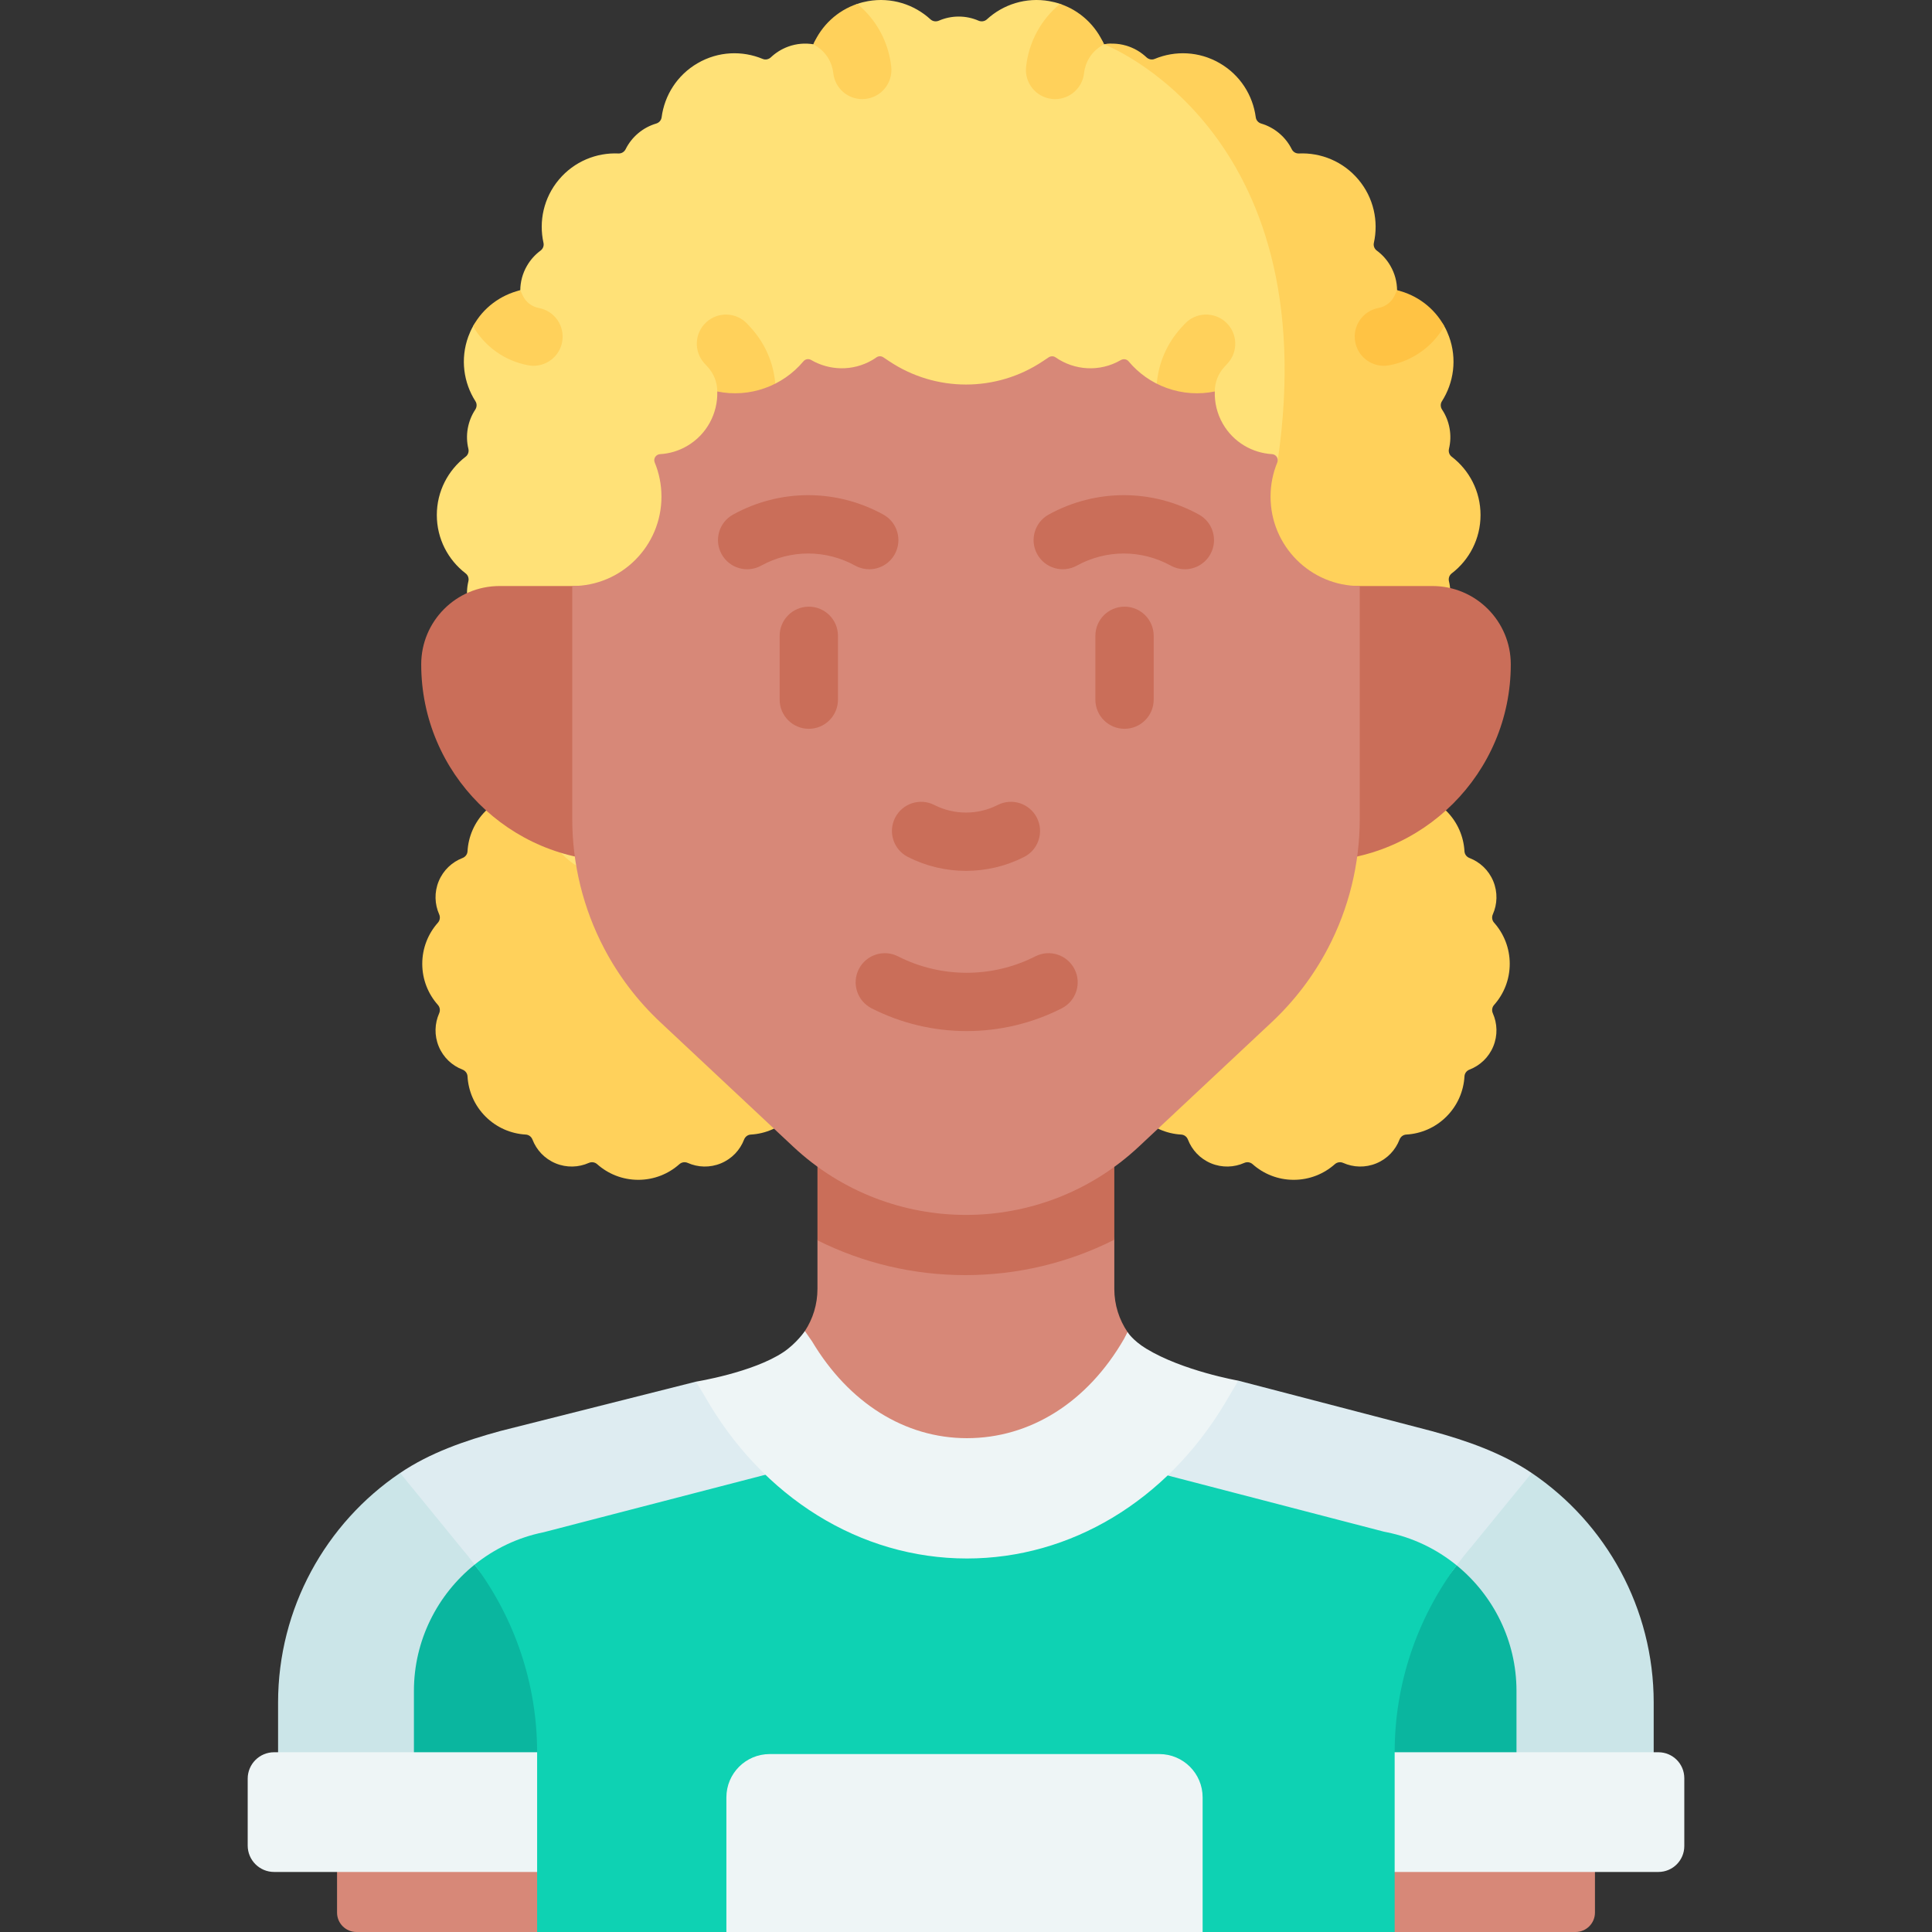 <svg id="Capa_1" enable-background="new 0 0 512 512" viewBox="0 0 512 512" xmlns="http://www.w3.org/2000/svg"><rect x="0" y="0" width="512" height="512" fill="#333333" stroke="none"/><g><g><g><path d="m438.247 451.218c0-24.999-12.609-47.521-32.327-60.856l-24.209 2.336c-1.302 1.511-17.87 20.355-19.054 21.946 9.75 7.95 31.302 26.493 31.302 39.708l7.925 34.177h36.362v-37.311z" fill="#cbe5e8"/><path d="m142.342 418.194c-1.142-1.526-10.933-19.323-12.185-20.775l-24.119-7.07c-19.729 13.332-32.346 35.862-32.346 60.869v37.312h36.001l11.391-38.94c0-13.318 11.378-23.45 21.258-31.396z" fill="#cbe5e8"/><path d="m386.021 414.83c-10.622 14.278-30.905 31.632-30.905 49.533l14.481 24.166h32.288v-40.447c-.001-13.216-6.115-25.302-15.864-33.252z" fill="#0ab69f"/><path d="m125.779 414.644c5.209-4.189 15.643 5.709 22.525 4.323l76.895-22.796-40.754-30.021-51.812 13.07c-9.598 2.621-18.741 5.821-26.594 11.129l16.167 19.816c1.251 1.452 2.431 2.953 3.573 4.479z" fill="#deecf1"/><path d="m125.779 414.644c-9.88 7.946-16.086 20.121-16.086 33.437v40.447h32.649l18.21-24.166c0-17.978-24.063-35.405-34.773-49.718z" fill="#0ab69f"/><path d="m361.477 419.101c6.981 1.406 19.289-8.556 24.543-4.271 1.184-1.591 2.41-3.154 3.713-4.665l16.186-19.803c-7.859-5.314-17.32-8.627-26.614-11.142l-51.147-13.333-40.016 29.603z" fill="#deecf1"/><path d="m89.321 488.529v18.32c0 2.845 2.306 5.151 5.151 5.151h47.87l109.622-20.956 117.633 20.956h47.932c2.845 0 5.151-2.306 5.151-5.151v-18.32z" fill="#d78878"/><path d="m255.789 425.973 45.501-68.165c-1.492-1.24-1.396-3.195-2.478-4.793-2.228-3.29-3.508-7.238-3.508-11.43v-13.042l-12.944-57.999h-26.39-23.626l-15.709 58.157v12.884c0 4.079-1.213 7.927-3.33 11.164-1.164 1.78-1.573 4.331-3.236 5.676z" fill="#d78878"/><path d="m216.635 270.544v58.157c12.047 6.018 25.405 9.219 39.169 9.219 13.889 0 27.368-3.253 39.5-9.378v-57.999h-39.335-39.334z" fill="#ca6e59"/><g fill="#eef5f6"><path d="m355.116 496.089h84.377c3.792 0 6.865-3.074 6.865-6.865v-17.995c0-3.792-3.074-6.865-6.865-6.865h-84.377z"/><path d="m160.552 496.089h-87.909c-3.867 0-7.002-3.135-7.002-7.002v-17.722c0-3.867 3.135-7.002 7.002-7.002h87.909z"/></g></g><path d="m367.478 406.054-.729-.147-59.393-15.437-23.337 5.045-18.642 4.03c-2.443 2.725-5.93 4.283-9.589 4.283s-7.146-1.557-9.589-4.283l-17.372-3.8-24.396-5.336-60.333 15.643c-6.882 1.386-13.112 4.401-18.32 8.591 10.711 14.313 16.563 31.74 16.563 49.719v24.166 23.472h50.159l63.104-8.653 63.104 8.653h50.889v-23.471-24.166c0-17.901 5.802-35.255 16.424-49.533-5.254-4.284-11.561-7.37-18.543-8.776z" fill="#0ed2b3"/><path d="m298.812 353.015s1.372 2.213 4.946 4.391c9.692 5.906 24.401 8.481 24.401 8.481l-3.645 6.168c-15.461 25.698-40.81 40.96-68.273 40.96-28.237 0-54.24-16.134-69.557-43.157l-2.24-3.708s15.073-2.414 23.168-7.82c3.456-2.308 5.692-5.581 5.692-5.581l1.904 2.737c9.748 16.321 24.628 25.645 41.033 25.645 16.712 0 31.912-9.437 41.646-26.328z" fill="#eef5f6"/></g><g><path d="m289.753 266.318c.541.608.664 1.467.335 2.211-1.194 2.696-1.332 5.854-.114 8.794s3.548 5.075 6.299 6.137c.749.289 1.279.969 1.324 1.771.22 3.882 1.809 7.701 4.775 10.667s6.785 4.556 10.667 4.775c.802.045 1.482.575 1.771 1.324 1.062 2.751 3.197 5.082 6.137 6.299 2.94 1.218 6.097 1.08 8.794-.114.744-.329 1.603-.206 2.211.335 2.898 2.579 6.714 4.147 10.898 4.147s8-1.569 10.898-4.147c.608-.541 1.467-.664 2.211-.335 2.696 1.194 5.854 1.332 8.794.114s5.075-3.548 6.137-6.299c.289-.749.97-1.279 1.771-1.325 3.882-.22 7.701-1.809 10.667-4.775s4.556-6.785 4.775-10.667c.045-.802.575-1.482 1.325-1.771 2.751-1.062 5.081-3.197 6.299-6.137s1.08-6.097-.114-8.794c-.329-.744-.206-1.603.335-2.211 2.579-2.898 4.147-6.714 4.147-10.898s-1.569-8-4.147-10.898c-.541-.608-.664-1.467-.335-2.211 1.194-2.696 1.332-5.854.114-8.794s-3.548-5.075-6.299-6.137c-.749-.289-1.279-.969-1.325-1.771-.22-3.882-1.809-7.701-4.775-10.667s-6.785-4.556-10.667-4.775c-.802-.045-1.482-.575-1.771-1.324-1.062-2.751-3.197-5.081-6.137-6.299s-6.097-1.08-8.794.114c-.744.329-1.603.206-2.211-.335-2.898-2.579-6.714-4.147-10.898-4.147s-8 1.569-10.898 4.147c-.608.541-1.467.664-2.211.335-2.696-1.194-5.854-1.332-8.794-.114s-5.075 3.548-6.137 6.299c-.289.749-.969 1.279-1.771 1.324-3.882.22-7.701 1.809-10.667 4.775s-4.556 6.785-4.775 10.667c-.045.802-.575 1.482-1.325 1.771-2.751 1.062-5.081 3.197-6.299 6.137s-1.08 6.097.114 8.794c.329.744.206 1.603-.335 2.211-2.579 2.898-4.147 6.714-4.147 10.898.001 4.186 1.57 8.001 4.148 10.899z" fill="#ffd15b"/></g><g><path d="m226.394 255.42c0-4.184-1.569-8-4.147-10.898-.541-.608-.664-1.467-.335-2.211 1.194-2.696 1.332-5.854.114-8.794s-3.548-5.075-6.299-6.137c-.749-.289-1.279-.969-1.325-1.771-.22-3.883-1.809-7.701-4.775-10.667s-6.785-4.556-10.667-4.775c-.802-.045-1.482-.575-1.771-1.324-1.062-2.751-3.197-5.081-6.137-6.299s-6.097-1.08-8.793.114c-.744.329-1.603.206-2.211-.335-2.898-2.579-6.714-4.147-10.898-4.147s-8 1.569-10.898 4.147c-.608.541-1.467.664-2.211.335-2.696-1.194-5.854-1.332-8.794-.114s-5.075 3.548-6.137 6.299c-.289.749-.969 1.279-1.771 1.324-3.882.22-7.701 1.809-10.667 4.775s-4.556 6.785-4.775 10.667c-.045.802-.575 1.482-1.325 1.771-2.751 1.062-5.081 3.197-6.299 6.137s-1.08 6.097.114 8.794c.329.744.206 1.603-.335 2.211-2.579 2.898-4.147 6.714-4.147 10.898s1.569 8 4.147 10.898c.541.608.664 1.467.335 2.211-1.194 2.696-1.332 5.854-.114 8.794s3.548 5.075 6.299 6.137c.749.289 1.279.969 1.325 1.771.22 3.883 1.809 7.701 4.775 10.667s6.785 4.556 10.667 4.775c.802.045 1.482.575 1.771 1.325 1.062 2.751 3.197 5.082 6.137 6.299 2.94 1.218 6.097 1.08 8.794-.114.744-.329 1.603-.206 2.211.335 2.898 2.579 6.714 4.147 10.898 4.147s8-1.569 10.898-4.147c.608-.541 1.467-.664 2.211-.335 2.696 1.194 5.854 1.332 8.794.114s5.075-3.548 6.137-6.299c.289-.749.969-1.279 1.771-1.324 3.882-.22 7.701-1.809 10.667-4.775s4.556-6.785 4.775-10.667c.045-.802.575-1.482 1.325-1.771 2.751-1.062 5.081-3.197 6.299-6.137s1.08-6.097-.114-8.794c-.329-.744-.206-1.603.335-2.211 2.577-2.899 4.146-6.714 4.146-10.899z" fill="#ffd15b"/></g><g><path d="m382.31 151.883c-.639.484-.917 1.308-.731 2.091.412 1.71 2.906 3.613 2.576 5.457-.402 2.328-1.401 4.399-2.802 6.099 3.74 5.048 4.976 11.816 2.689 18.162-.01.031-.021.072-.031.103-2.318 6.377-7.624 10.807-13.773 12.28-.021 2.204-.587 4.43-1.772 6.469-1.174 2.05-2.823 3.647-4.718 4.78 1.793 6.047.618 12.867-3.75 18.069-4.358 5.192-10.868 7.541-17.142 6.82-.773 2.06-2.071 3.966-3.884 5.481-1.803 1.514-3.894 2.462-6.058 2.874-.391 6.305-3.822 12.3-9.704 15.69-5.882 3.4-12.795 3.379-18.45.556-1.432 1.669-3.297 3.008-5.522 3.822-2.215.804-4.502.979-6.676.618-2.524 5.789-7.799 10.261-14.484 11.435-6.686 1.174-13.176-1.205-17.523-5.789-1.926 1.081-4.131 1.7-6.49 1.7s-4.574-.618-6.501-1.7c-4.347 4.584-10.838 6.964-17.523 5.789-6.686-1.174-11.961-5.645-14.484-11.435-2.174.36-4.461.185-6.676-.618-2.225-.814-4.09-2.153-5.522-3.822-5.656 2.823-12.568 2.843-18.45-.556-5.872-3.389-9.313-9.385-9.694-15.69-2.174-.412-4.265-1.36-6.068-2.874-1.813-1.514-3.101-3.42-3.884-5.481-6.274.721-12.784-1.628-17.142-6.82-4.368-5.202-5.542-12.022-3.75-18.069-1.895-1.133-3.534-2.73-4.718-4.78-1.185-2.04-1.751-4.265-1.772-6.469-6.14-1.473-11.456-5.903-13.774-12.28-2.328-6.377-1.102-13.186 2.658-18.265-1.401-1.7-2.39-3.77-2.802-6.099-.33-1.844-.247-3.678.165-5.388.185-.783-.093-1.607-.731-2.091-4.636-3.554-7.634-9.158-7.634-15.463 0-6.295 2.998-11.899 7.634-15.453.639-.484.917-1.308.731-2.091-.412-1.71-.494-3.544-.165-5.388.33-1.844 1.01-3.523 1.978-4.986.453-.68.494-1.545.062-2.225-3.152-4.935-4.059-11.229-1.896-17.152.35-.958.762-1.875 1.257-2.74 1.46-2.672 3.497-.77 5.893-2.44 2.001-1.395 4.251-6.527 6.623-7.099.021-2.204.587-4.43 1.772-6.47.948-1.638 2.174-2.977 3.595-4.028.639-.474.958-1.277.783-2.05-1.267-5.707.031-11.94 4.09-16.771 4.049-4.821 9.951-7.191 15.803-6.923.793.031 1.525-.422 1.875-1.133.793-1.587 1.906-3.039 3.348-4.244 1.432-1.205 3.06-2.05 4.76-2.555.762-.227 1.329-.865 1.432-1.659.762-5.8 4.11-11.198 9.57-14.35 5.46-3.163 11.816-3.369 17.225-1.113.742.309 1.587.113 2.174-.443 1.277-1.205 2.812-2.174 4.574-2.823 2.215-.804 4.502-.979 6.676-.618 1.49-3.422 3.936-3.289 7.067-5.377 1.394-.93 2.923-4.778 4.564-5.327.917-.319 1.875-.556 2.854-.731 6.202-1.092 12.238.876 16.545 4.831.598.546 1.463.67 2.215.35 1.617-.7 3.389-1.092 5.264-1.092s3.647.392 5.254 1.092c.752.319 1.617.196 2.215-.35 4.306-3.956 10.343-5.924 16.545-4.831.989.175 1.937.412 2.854.731 2.216.743 4.228 5.985 5.976 7.397 2.374 1.916 4.263.248 5.52 3.018.052.093.093.196.134.289 2.174-.361 4.109.222 6.324 1.025 1.762.649 3.425 1.854 4.702 3.059.587.556 1.432.752 2.174.443 5.408-2.256 11.524-1.858 16.984 1.304 5.47 3.152 7.993 9.107 8.755 14.917.103.783.669 1.422 1.432 1.648 1.69.505 3.317 1.349 4.749 2.555 1.442 1.205 2.565 2.658 3.348 4.234.35.721 1.082 1.174 1.875 1.143 5.852-.268 12.061 1.36 16.109 6.181 4.059 4.832 5.357 11.098 4.09 16.805-.175.773.144 1.576.783 2.05 1.422 1.051 1.926 2.105 2.864 3.743 1.185 2.04 1.369 4.884 1.389 7.088 5.223 1.247 9.448 4.103 12.126 8.997.494.865.906 1.793 1.257 2.751 2.163 5.924 1.397 12.746-1.756 17.68-.433.68-.391 1.545.062 2.225.968 1.463 1.659 3.142 1.978 4.986.33 1.844.247 3.678-.165 5.388-.185.783.093 1.607.731 2.091 4.646 3.554 7.769 8.151 7.769 14.445-.003 6.305-3.188 11.836-7.834 15.39z" fill="#ffe177"/><path d="m384.721 151.952c-.639.484-.917 1.308-.731 2.091.412 1.71.494 3.544.165 5.388-.402 2.328-1.401 4.399-2.802 6.099 3.74 5.048 4.976 11.816 2.689 18.162-15.041-5.583-49.5-18.409-50.036-18.77-.68-.453-1.823-33.697-1.823-33.697l6.413-9.017c12.888-88.184-46.034-110.474-46.034-110.474 2.174-.361 4.461-.186 6.676.618 1.762.649 3.297 1.617 4.574 2.823.587.556 1.432.752 2.174.443 5.408-2.256 11.765-2.05 17.225 1.113 5.47 3.152 8.818 8.551 9.581 14.361.103.783.669 1.422 1.432 1.648 1.69.505 3.317 1.349 4.749 2.555 1.442 1.205 2.565 2.658 3.348 4.234.35.721 1.082 1.174 1.875 1.143 5.852-.268 11.755 2.102 15.803 6.923 4.059 4.832 5.357 11.064 4.09 16.771-.175.773.144 1.576.783 2.05 1.422 1.051 2.658 2.39 3.595 4.028 1.185 2.04 1.751 4.265 1.772 6.47 2.367.565 4.61 5.692 6.604 7.078 2.405 1.672 4.448-.224 5.913 2.451.494.865.906 1.793 1.257 2.751 2.163 5.924 1.257 12.218-1.896 17.152-.433.68-.391 1.545.062 2.225.968 1.463 1.659 3.142 1.978 4.986.33 1.844.247 3.678-.165 5.388-.185.783.093 1.607.731 2.091 4.646 3.554 7.634 9.158 7.634 15.453-.002 6.304-2.99 11.909-7.636 15.463z" fill="#ffd15b"/><g><path d="m197.814 111.475c-4.268 0-7.726-3.459-7.726-7.726 0-2.407-.897-4.712-2.526-6.489l-.868-.947c-2.884-3.145-2.673-8.032.472-10.917 3.144-2.882 8.031-2.674 10.916.472l.869.948c4.249 4.635 6.59 10.648 6.59 16.933-.001 4.267-3.46 7.726-7.727 7.726z" fill="#ffd15b"/></g><g><path d="m314.204 111.471c-4.268 0-7.726-3.459-7.726-7.726 0-6.287 2.34-12.3 6.59-16.933l.869-.948c2.886-3.144 7.774-3.354 10.917-.472 3.145 2.884 3.356 7.772.472 10.917l-.869.948c-1.629 1.776-2.525 4.079-2.525 6.488-.002 4.267-3.461 7.726-7.728 7.726z" fill="#ffd15b"/></g><g><path d="m229.349 26.218c-.288.031-.566.052-.855.052-3.884 0-7.232-2.936-7.665-6.892-.329-2.967-1.968-5.573-4.491-7.16l-.783-.484c2.153-4.945 6.305-8.922 11.631-10.704 5.048 4.152 8.283 10.065 9.004 16.668.463 4.245-2.596 8.056-6.841 8.52z" fill="#ffd15b"/></g><g><path d="m148.974 90.615c-.68 3.719-3.935 6.325-7.592 6.325-.464 0-.927-.041-1.401-.134-6.171-1.133-11.528-4.955-14.618-10.353 2.679-4.904 7.304-8.283 12.517-9.539l.659 1.422c.793 1.71 2.38 2.936 4.234 3.276 4.203.771 6.974 4.799 6.201 9.003z" fill="#ffd15b"/></g><g><path d="m292.561 11.734-.783.484c-2.524 1.587-4.162 4.193-4.491 7.16-.433 3.956-3.781 6.892-7.675 6.892-.278 0-.556-.01-.845-.052-4.244-.464-7.304-4.275-6.841-8.52.721-6.603 3.956-12.527 9.004-16.668 5.327 1.782 9.478 5.759 11.631 10.704z" fill="#ffd15b"/></g><g><path d="m382.754 86.442c-3.091 5.408-8.437 9.231-14.608 10.364-.474.093-.948.134-1.411.134-3.657 0-6.902-2.606-7.592-6.336-.773-4.193 2.009-8.221 6.202-8.993 1.854-.34 3.441-1.566 4.234-3.276l.659-1.422c5.222 1.247 9.837 4.636 12.516 9.529z" fill="#ffc344"/></g></g><path d="m360.346 155.304h19.268c11.465 0 20.76 9.295 20.76 20.76 0 28.821-23.364 52.184-52.184 52.184h-184.38c-28.821 0-52.184-23.364-52.184-52.184 0-11.465 9.295-20.76 20.76-20.76h19.268z" fill="#ca6e59"/><path d="m151.654 155.304c13.056 0 23.64-10.607 23.64-23.691 0-3.207-.636-6.264-1.788-9.054-.423-1.023.313-2.142 1.418-2.205 2.426-.139 4.856-.827 7.105-2.128 5.318-3.077 8.223-8.73 8.058-14.478 8.594 1.764 17.353-1.442 22.838-8.004.499-.597 1.358-.741 2.03-.349 4.832 2.817 10.986 3.046 16.174.044.392-.227.766-.472 1.128-.729.545-.388 1.272-.396 1.828-.025l1.587 1.059c12.308 8.214 28.35 8.216 40.659.004l1.558-1.039c.555-.371 1.29-.393 1.838-.012 4.97 3.464 11.682 3.977 17.272.742.004-.002.008-.005.013-.007.691-.401 1.567-.284 2.08.329 2.579 3.087 5.976 5.557 10.023 7.033 4.261 1.554 8.678 1.801 12.816.95-.09 2.903.582 5.866 2.137 8.566 2.816 4.887 7.794 7.731 13.024 8.04 1.099.065 1.825 1.186 1.405 2.203-1.153 2.791-1.79 5.85-1.79 9.059 0 13.084 10.584 23.691 23.64 23.691v61.742c0 11.956-2.905 23.732-8.464 34.317-3.835 7.303-8.868 13.911-14.888 19.549l-35.181 32.949c-12.886 12.069-29.35 18.103-45.813 18.103s-32.926-6.035-45.813-18.103l-35.181-32.949c-6.02-5.638-11.053-12.246-14.888-19.549-5.559-10.584-8.464-22.361-8.464-34.317v-61.741z" fill="#d78878"/><g><g><g><path d="m256 230.785c-5.292 0-10.583-1.228-15.406-3.686-3.803-1.937-5.315-6.59-3.377-10.391 1.937-3.803 6.593-5.315 10.391-3.377 5.256 2.678 11.529 2.678 16.785 0 3.799-1.937 8.454-.426 10.391 3.377 1.938 3.802.426 8.455-3.377 10.391-4.824 2.457-10.115 3.686-15.407 3.686z" fill="#ca6e59"/></g><g><path d="m230.354 150.858c-1.259.001-2.534-.308-3.715-.957-7.801-4.288-17.115-4.288-24.915 0-3.739 2.056-8.438.691-10.493-3.048s-.691-8.438 3.048-10.493c12.463-6.851 27.342-6.851 39.805 0 3.739 2.055 5.104 6.754 3.048 10.493-1.407 2.558-4.051 4.005-6.778 4.005z" fill="#ca6e59"/></g><g><path d="m313.992 150.858c-1.259.001-2.534-.308-3.715-.957-7.801-4.288-17.115-4.288-24.915 0-3.739 2.056-8.438.691-10.493-3.048s-.691-8.438 3.048-10.493c12.463-6.851 27.342-6.851 39.805 0 3.739 2.055 5.104 6.754 3.048 10.493-1.407 2.558-4.051 4.005-6.778 4.005z" fill="#ca6e59"/></g></g><g><g><path d="m256.178 273.244c-8.657 0-17.312-2.009-25.203-6.03-3.802-1.938-5.314-6.59-3.376-10.392 1.938-3.801 6.591-5.313 10.392-3.376 11.387 5.804 24.985 5.802 36.376 0 3.8-1.936 8.455-.425 10.391 3.377 1.938 3.802.426 8.455-3.377 10.391-7.889 4.02-16.548 6.03-25.203 6.03z" fill="#ca6e59"/></g></g><g><path d="m298.013 193.141c-4.268 0-7.726-3.459-7.726-7.726v-16.915c0-4.268 3.459-7.726 7.726-7.726s7.726 3.459 7.726 7.726v16.915c0 4.267-3.458 7.726-7.726 7.726z" fill="#ca6e59"/></g><g><path d="m214.343 193.141c-4.268 0-7.726-3.459-7.726-7.726v-16.915c0-4.268 3.459-7.726 7.726-7.726s7.726 3.459 7.726 7.726v16.915c0 4.267-3.458 7.726-7.726 7.726z" fill="#ca6e59"/></g></g><path d="m192.5 512v-35.677c0-6.339 5.139-11.478 11.478-11.478h103.251c6.339 0 11.478 5.139 11.478 11.478v35.677z" fill="#eef5f6"/></g><g/><g/><g/><g/><g/><g/><g/><g/><g/><g/><g/><g/><g/><g/><g/></svg>
